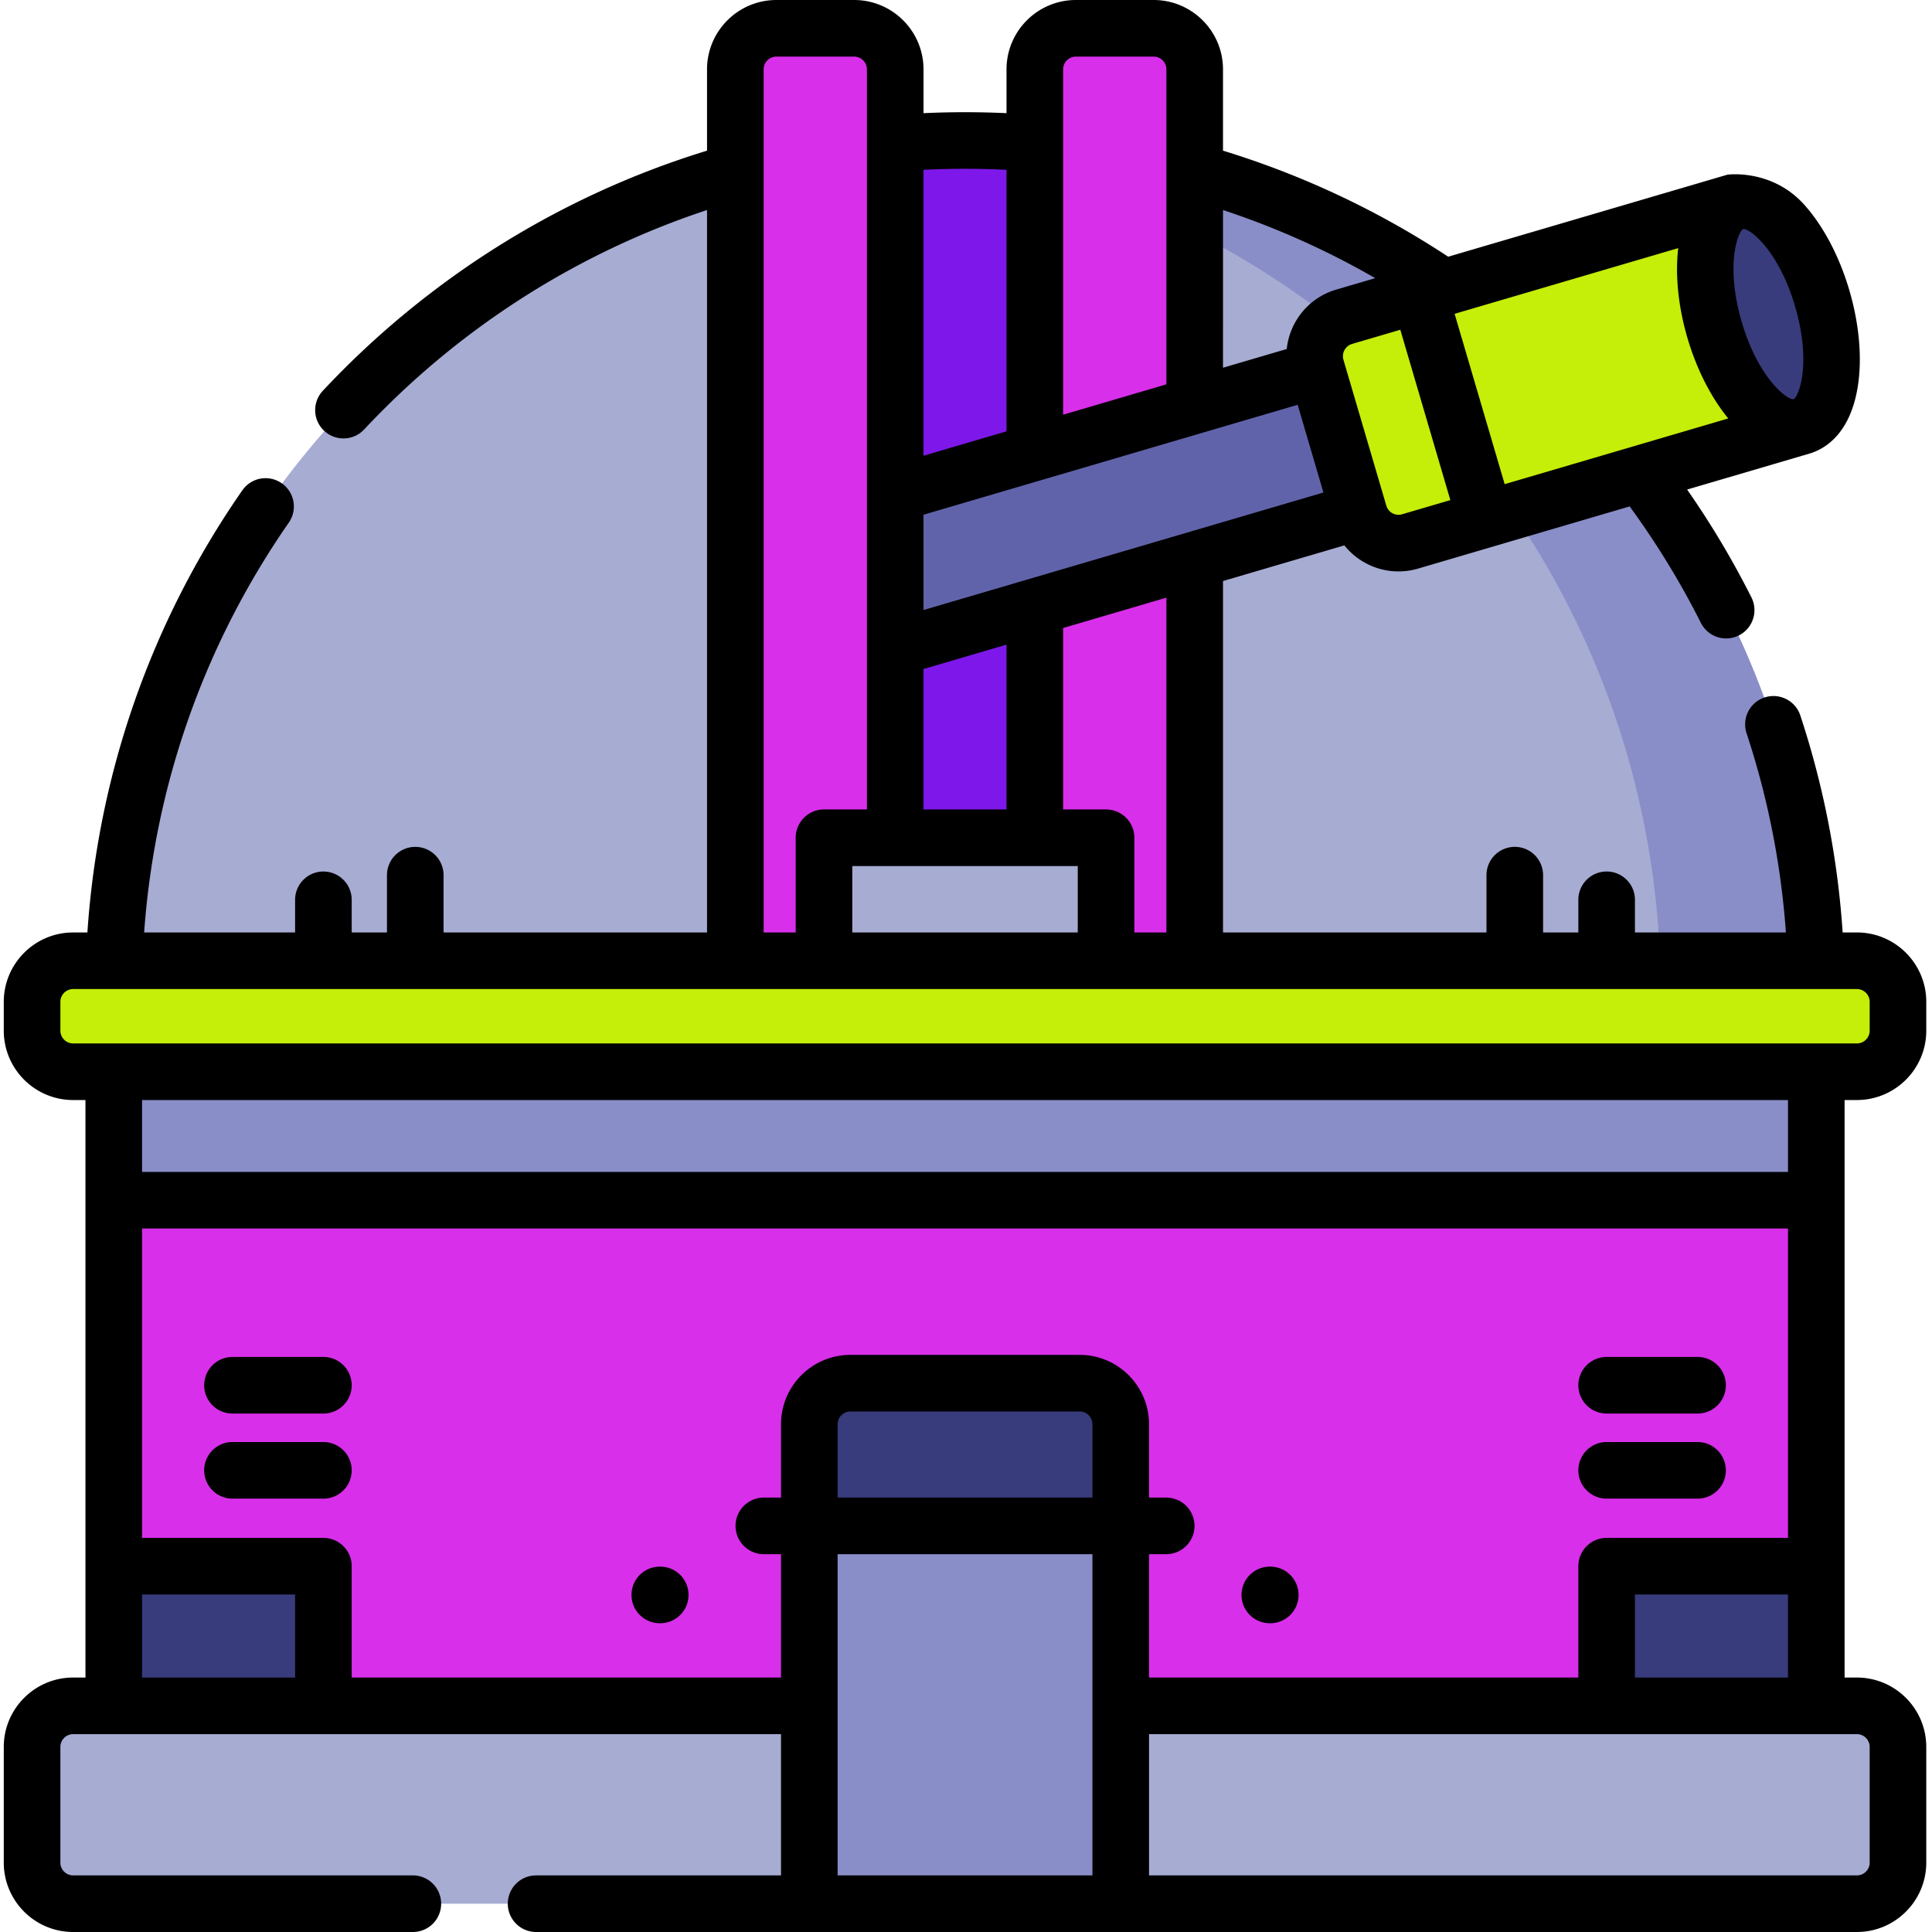 <svg height="512pt" viewBox="-1 0 512 512" width="512pt" xmlns="http://www.w3.org/2000/svg"><path d="M480.348 262.836H29.133c0-109.684 78.281-201.094 182.02-221.395a223.859 223.859 0 0 1 24.234-3.394 226.533 226.533 0 0 1 19.355-.817 226.256 226.256 0 0 1 51.89 5.997c99.587 23.437 173.716 112.875 173.716 219.609zm0 0" fill="#a7acd3"/><path d="M298.328 41.441V257.34h-87.176V41.44a224.832 224.832 0 0 1 24.235-3.394 228.143 228.143 0 0 1 19.355-.817c14.914 0 29.488 1.446 43.586 4.211zm0 0" fill="#7e18ea"/><path d="M480.348 262.836h-41.266c0-106.734-74.133-196.172-173.719-219.61a223.323 223.323 0 0 0-31.25-5.062c.422-.043.848-.086 1.274-.117a226.533 226.533 0 0 1 19.355-.817c17.863 0 35.235 2.079 51.89 5.997 99.587 23.437 173.716 112.875 173.716 219.609zm0 0" fill="#898ec9"/><path d="M29.148 273.84h451.188v195.39H29.148zm0 0" fill="#d82fea"/><path d="M29.148 273.84h451.188v44.23H29.148zm0 0" fill="#898ec9"/><path d="M491.098 504.5H18.387c-6.016 0-10.887-4.875-10.887-10.887V462.95c0-6.011 4.871-10.883 10.887-10.883h472.71c6.012 0 10.883 4.872 10.883 10.883v30.664c0 6.012-4.87 10.887-10.882 10.887zm0 0" fill="#a7acd3"/><path d="M491.098 284.02H18.387c-6.016 0-10.887-4.872-10.887-10.883v-7.64c0-6.013 4.871-10.888 10.887-10.888h472.71c6.012 0 10.883 4.875 10.883 10.887v7.64c0 6.012-4.87 10.884-10.882 10.884zm0 0" fill="#c5ee09"/><path d="M296.004 504.5h-82.527V377.441c0-6.011 4.875-10.886 10.886-10.886h60.758c6.012 0 10.887 4.875 10.887 10.886V504.5zm0 0" fill="#898ec9"/><g fill="#383c7c"><path d="M296.004 404.375h-82.527v-26.934c0-6.011 4.875-10.886 10.886-10.886h60.758c6.012 0 10.887 4.875 10.887 10.886v26.934zm0 0M29.148 415.055h55.555v37.011H29.148zm0 0M424.777 415.055h55.555v37.011h-55.555zm0 0"/></g><path d="M315.61 254.61h-42.372V18.386c0-6.012 4.875-10.887 10.887-10.887h20.598c6.011 0 10.886 4.875 10.886 10.887zm0 0" fill="#d82fea"/><path d="M230.887 173.258l142.691-41.922L362.52 93.69l-131.633 38.676zm0 0" fill="#6163aa"/><path d="M476.39 113.016l-103.695 30.468c-5.765 1.696-11.816-1.609-13.511-7.379l-11.356-38.64c-1.691-5.77 1.61-11.82 7.379-13.516l103.691-30.465zm0 0" fill="#c5ee09"/><path d="M481.883 79.055c-4.828-16.438-15.13-27.887-23.004-25.575s-10.344 17.516-5.516 33.954c4.832 16.441 15.133 27.89 23.008 25.578 7.875-2.317 10.344-17.516 5.512-33.957zm0 0" fill="#383c7c"/><path d="M236.242 254.61h-42.37V18.386c0-6.012 4.874-10.887 10.886-10.887h20.601c6.012 0 10.883 4.875 10.883 10.887zm0 0" fill="#d82fea"/><path d="M217.367 222.012h74.746v35.328h-74.746zm0 0" fill="#a7acd3"/><path d="M487.836 291.52h3.262c10.136 0 18.386-8.247 18.386-18.383v-7.64c0-10.138-8.25-18.388-18.386-18.388h-3.778a232.779 232.779 0 0 0-11.218-57.507c-1.301-3.934-5.543-6.063-9.477-4.766a7.505 7.505 0 0 0-4.77 9.476 217.332 217.332 0 0 1 10.426 52.797h-40.004v-8.652a7.5 7.5 0 0 0-7.5-7.5 7.5 7.5 0 0 0-7.5 7.5v8.652h-9.343v-15.183a7.5 7.5 0 0 0-7.5-7.5 7.497 7.497 0 0 0-7.5 7.5v15.183h-69.825V153.98l32.16-9.449a18.294 18.294 0 0 0 5.551 4.645 18.279 18.279 0 0 0 8.782 2.258c1.742 0 3.492-.25 5.21-.754l56.06-16.473a219.112 219.112 0 0 1 18.874 30.852 7.5 7.5 0 0 0 6.707 4.136 7.45 7.45 0 0 0 3.36-.8 7.5 7.5 0 0 0 3.335-10.07 233.456 233.456 0 0 0-17.043-28.59l32.41-9.524c3.903-1.152 10.739-4.977 12.801-17.672 1.215-7.5.43-16.586-2.218-25.594h.004c-2.649-9.004-6.903-17.074-11.98-22.722-8.61-9.567-20.337-7.934-20.337-7.934l-74 21.742a231.8 231.8 0 0 0-59.676-28.105v-21.54C323.11 8.247 314.86 0 304.723 0H284.12c-10.137 0-18.383 8.246-18.383 18.387v11.605c-7.308-.34-14.687-.34-21.996 0V18.387C243.742 8.247 235.496 0 225.36 0h-20.601C194.62 0 186.37 8.246 186.37 18.387v21.539c-38.77 11.883-73.93 33.844-101.82 63.636a7.495 7.495 0 0 0 .347 10.598 7.48 7.48 0 0 0 5.125 2.027c2.004 0 4-.796 5.477-2.375 25.047-26.75 56.344-46.753 90.871-58.152v191.453h-69.82V231.93a7.5 7.5 0 0 0-7.5-7.5 7.497 7.497 0 0 0-7.5 7.5v15.183h-9.348v-8.652c0-4.145-3.355-7.5-7.5-7.5a7.5 7.5 0 0 0-7.5 7.5v8.652H37.2c2.785-39.011 15.973-76.441 38.336-108.61a7.498 7.498 0 0 0-1.879-10.437 7.497 7.497 0 0 0-10.437 1.875c-24.11 34.684-38.242 75.086-41.059 117.172h-3.773C8.247 247.113 0 255.36 0 265.5v7.637c0 10.14 8.246 18.386 18.387 18.386h3.261v153.043h-3.261C8.247 444.566 0 452.816 0 462.953v30.664C0 503.754 8.246 512 18.387 512h90.023c4.145 0 7.5-3.355 7.5-7.5s-3.355-7.5-7.5-7.5H18.387A3.39 3.39 0 0 1 15 493.613V462.95a3.39 3.39 0 0 1 3.387-3.383h187.59V497H141.07c-4.14 0-7.5 3.355-7.5 7.5s3.36 7.5 7.5 7.5h350.028c10.136 0 18.382-8.246 18.382-18.387V462.95c0-10.136-8.246-18.383-18.382-18.383h-3.266V291.52zm-179.727-44.41h-8.492v-25.098a7.5 7.5 0 0 0-7.5-7.5h-11.379V166.43l27.371-8.043zm34.786-139.833l6.832 23.246-105.985 31.141v-25.258zm-99.153 70.024l21.996-6.465v43.676h-21.996zm40.875 52.21v17.602h-59.75v-17.601zm85.969-93.226a3.36 3.36 0 0 1-2.578-.273 3.364 3.364 0 0 1-1.625-2.02l-11.356-38.64a3.394 3.394 0 0 1 2.293-4.207l12.778-3.754 13.261 45.14zm75.602-46.73c2.44 8.304 6.261 15.789 10.824 21.34l-59.258 17.41-13.266-45.14 59.262-17.411c-.84 7.133-.004 15.496 2.438 23.8zm28.523-8.38c4.332 14.75 1.144 23.794-.398 24.637h-.008c-.024.004-.043.004-.063.004-1.933 0-9.379-5.914-13.66-20.492-4.332-14.734-1.152-23.773.39-24.633l.02-.004c.02 0 .04-.003.059-.003 1.93 0 9.375 5.918 13.66 20.492zm-111.27-7.46l-10.347 3.039c-7.36 2.164-12.34 8.547-13.098 15.738l-16.887 4.961V55.664a216.54 216.54 0 0 1 40.332 18.05zM284.125 15h20.598a3.39 3.39 0 0 1 3.386 3.387v83.472l-27.37 8.043V18.387A3.39 3.39 0 0 1 284.124 15zm-18.387 30.004v69.305l-21.996 6.464v-75.77c7.305-.358 14.692-.358 21.996 0zm-64.367-26.617A3.39 3.39 0 0 1 204.758 15h20.601a3.39 3.39 0 0 1 3.387 3.387v196.125h-11.379a7.497 7.497 0 0 0-7.5 7.5v25.101h-8.492V18.387zM15 273.137v-7.64a3.39 3.39 0 0 1 3.387-3.388h472.71a3.39 3.39 0 0 1 3.387 3.387v7.64a3.39 3.39 0 0 1-3.386 3.387H18.387A3.393 3.393 0 0 1 15 273.137zm457.836 18.383v19.05H36.648v-19.05zM36.648 444.566v-22.011h40.555v22.011zm55.555 0v-29.511c0-4.145-3.355-7.5-7.5-7.5H36.648V325.57h436.188v81.985h-48.059a7.497 7.497 0 0 0-7.5 7.5v29.511H303.504v-32.691h4.555a7.5 7.5 0 1 0 0-15h-4.555v-19.434c0-10.14-8.246-18.386-18.387-18.386h-60.754c-10.136 0-18.386 8.246-18.386 18.386v19.434h-4.551a7.5 7.5 0 0 0-7.5 7.5c0 4.145 3.355 7.5 7.5 7.5h4.55v32.691zm196.3-47.691h-67.526v-19.434a3.39 3.39 0 0 1 3.386-3.386h60.758a3.39 3.39 0 0 1 3.387 3.386v19.434zM220.978 497v-85.125h67.527V497zm273.503-34.05v30.663a3.388 3.388 0 0 1-3.382 3.387H303.504v-37.434h187.594a3.387 3.387 0 0 1 3.382 3.383zm-62.203-18.384v-22.011h40.559v22.011zm0 0"/><path d="M335.516 430.176h.113a7.5 7.5 0 1 0 0-15h-.113a7.497 7.497 0 0 0-7.5 7.5 7.5 7.5 0 0 0 7.5 7.5zm0 0M173.969 415.176h-.114a7.497 7.497 0 0 0-7.5 7.5 7.5 7.5 0 0 0 7.5 7.5h.114a7.5 7.5 0 1 0 0-15zm0 0M424.777 397.152h24.094c4.145 0 7.5-3.355 7.5-7.5a7.5 7.5 0 0 0-7.5-7.5h-24.094a7.5 7.5 0 0 0-7.5 7.5 7.5 7.5 0 0 0 7.5 7.5zm0 0M424.777 374.605h24.094c4.145 0 7.5-3.355 7.5-7.5a7.5 7.5 0 0 0-7.5-7.5h-24.094a7.5 7.5 0 0 0-7.5 7.5 7.5 7.5 0 0 0 7.5 7.5zm0 0M84.703 382.152H60.61a7.5 7.5 0 1 0 0 15h24.094c4.145 0 7.5-3.355 7.5-7.5a7.5 7.5 0 0 0-7.5-7.5zm0 0M84.703 359.605H60.61a7.5 7.5 0 1 0 0 15h24.094c4.145 0 7.5-3.355 7.5-7.5a7.5 7.5 0 0 0-7.5-7.5zm0 0"/></svg>